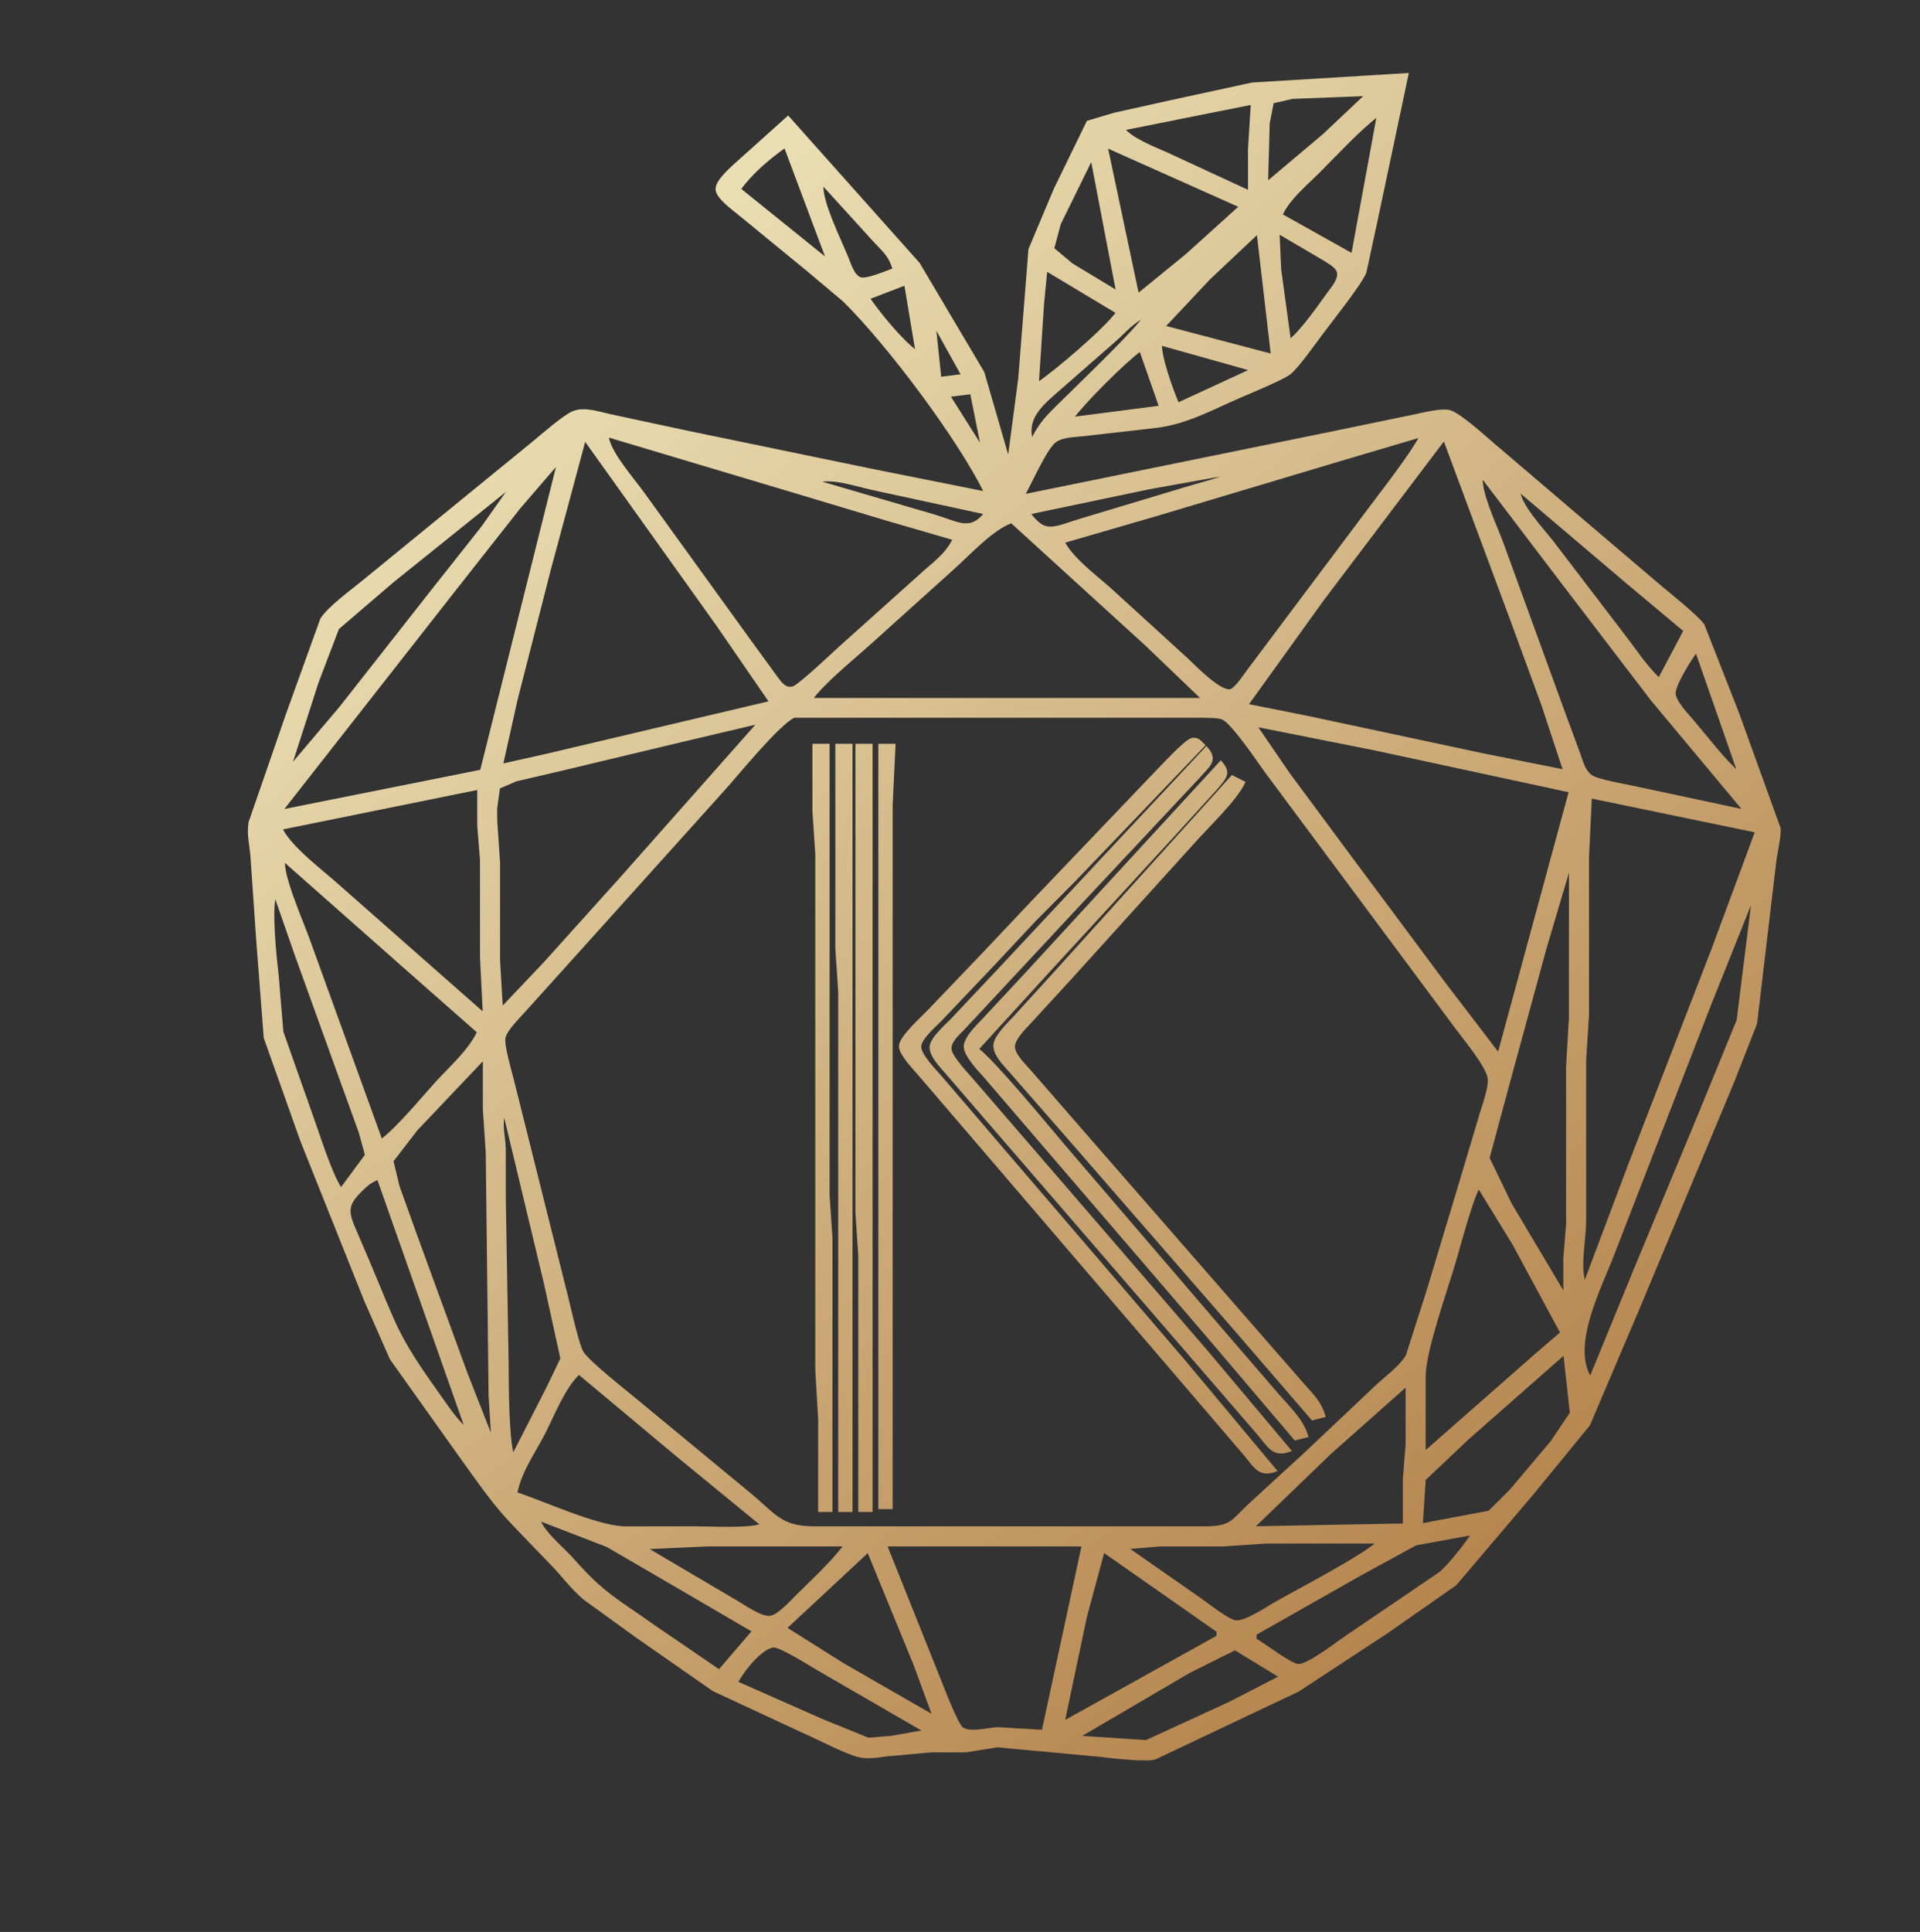 <?xml version="1.0" encoding="UTF-8" standalone="no"?>
<!DOCTYPE svg PUBLIC "-//W3C//DTD SVG 20010904//EN"
              "http://www.w3.org/TR/2001/REC-SVG-20010904/DTD/svg10.dtd">

  
<svg xmlns="http://www.w3.org/2000/svg"
     width="118.187mm" height="118.892mm"
     viewBox="0 0 670 674">
  
  <rect x="0" y="0" width="670" height="674" fill="#333333" stroke="none"/>
  
  <!-- Define the linear gradient -->
  <defs>
    <linearGradient id="gradient1" x1="0%" y1="0%" x2="75%" y2="100%">
      <stop offset="0%" style="stop-color:#f7f4cb;stop-opacity:1" />
      <stop offset="100%" style="stop-color:#b38049;stop-opacity:1" />
    </linearGradient>
  </defs>

  <!-- Set the background color -->
  <rect width="100%" height="100%" fill="none" />

  <!-- Apply the gradient to your path -->
  <path id="Selection"
        fill="url(#gradient1)" stroke="url(#gradient1)" stroke-width="1"
        d="M 352.00,161.00
           C 352.00,161.00 355.83,132.00 355.83,132.00
             355.83,132.00 359.38,87.00 359.38,87.00
             359.38,87.00 368.23,66.00 368.23,66.00
             368.23,66.00 379.63,42.59 379.63,42.59
             379.63,42.59 389.00,39.80 389.00,39.80
             389.00,39.80 408.00,35.58 408.00,35.58
             408.00,35.58 437.00,29.29 437.00,29.29
             437.00,29.29 491.00,26.00 491.00,26.00
             491.00,26.00 480.42,76.00 480.42,76.00
             480.42,76.00 476.32,95.00 476.32,95.00
             474.75,98.90 464.54,111.78 461.37,116.00
             458.85,119.36 452.72,128.12 449.83,130.30
             447.48,132.08 436.38,136.70 433.00,138.15
             423.10,142.40 413.85,147.66 403.00,148.84
             403.00,148.84 379.00,151.58 379.00,151.58
             375.56,152.04 371.09,151.84 368.21,153.85
             364.94,156.15 359.44,168.72 357.00,173.00
             357.00,173.00 464.00,151.20 464.00,151.20
             464.00,151.20 493.00,145.20 493.00,145.20
             496.25,144.55 503.02,142.73 506.00,143.62
             509.39,144.64 517.93,152.35 521.00,155.00
             521.00,155.00 550.00,179.73 550.00,179.73
             550.00,179.73 579.00,204.41 579.00,204.41
             582.43,207.29 592.10,215.01 594.30,218.09
             594.30,218.09 606.42,249.00 606.42,249.00
             606.42,249.00 620.87,289.00 620.87,289.00
             621.13,291.37 619.82,297.18 619.42,300.00
             619.42,300.00 617.28,318.00 617.28,318.00
             617.28,318.00 612.66,357.00 612.66,357.00
             612.66,357.00 604.42,378.00 604.42,378.00
             604.42,378.00 571.42,457.00 571.42,457.00
             571.42,457.00 554.39,497.00 554.39,497.00
             554.39,497.00 534.75,521.00 534.75,521.00
             534.75,521.00 507.83,552.68 507.83,552.68
             507.83,552.68 484.00,569.33 484.00,569.33
             484.00,569.33 453.00,589.69 453.00,589.69
             453.00,589.69 437.00,597.26 437.00,597.26
             437.00,597.26 403.00,613.36 403.00,613.36
             399.77,614.27 387.88,612.94 384.00,612.42
             384.00,612.42 348.00,609.09 348.00,609.09
             348.00,609.09 337.04,610.86 337.04,610.86
             337.04,610.86 325.00,610.86 325.00,610.86
             325.00,610.86 312.00,612.04 312.00,612.04
             307.99,612.22 304.01,613.45 300.00,612.61
             295.67,611.71 285.61,606.43 281.00,604.42
             281.00,604.42 249.00,589.55 249.00,589.55
             249.00,589.55 222.00,570.72 222.00,570.72
             222.00,570.72 204.00,557.70 204.00,557.70
             199.21,553.58 197.13,550.36 192.96,546.00
             174.07,526.25 176.07,529.54 160.00,507.00
             160.00,507.00 136.52,474.00 136.52,474.00
             136.52,474.00 127.70,454.00 127.70,454.00
             127.70,454.00 105.31,398.00 105.31,398.00
             105.31,398.00 92.52,362.00 92.52,362.00
             92.52,362.00 89.91,328.00 89.91,328.00
             89.91,328.00 87.91,299.00 87.91,299.00
             87.62,294.72 86.56,291.58 87.21,287.00
             87.21,287.00 100.00,250.00 100.00,250.00
             100.00,250.00 112.22,216.09 112.22,216.09
             114.68,212.05 123.05,206.02 127.00,202.75
             127.00,202.75 159.00,176.61 159.00,176.61
             159.00,176.61 186.00,154.58 186.00,154.58
             189.09,152.04 196.77,145.29 200.00,143.94
             203.93,142.29 208.96,144.14 213.00,145.00
             213.00,145.00 240.00,150.79 240.00,150.79
             240.00,150.79 305.00,164.21 305.00,164.21
             305.00,164.21 344.00,172.00 344.00,172.00
             334.64,152.80 309.69,119.72 294.54,104.80
             294.54,104.80 282.00,94.25 282.00,94.25
             282.00,94.25 258.00,74.59 258.00,74.59
             255.89,72.83 250.20,68.83 250.20,65.96
             250.20,63.36 254.21,59.76 256.00,58.04
             256.00,58.04 275.00,41.00 275.00,41.00
             275.00,41.00 320.49,92.00 320.49,92.00
             320.49,92.00 343.02,130.00 343.02,130.00
             343.02,130.00 352.00,161.00 352.00,161.00 Z
           M 477.00,33.00
           C 477.00,33.00 451.00,34.00 451.00,34.00
             451.00,34.00 444.02,35.60 444.02,35.60
             444.02,35.60 442.58,43.00 442.58,43.00
             442.58,43.00 442.00,64.00 442.00,64.00
             442.00,64.00 462.00,47.15 462.00,47.15
             462.00,47.15 477.00,33.00 477.00,33.00 Z
           M 437.00,36.00
           C 437.00,36.00 392.00,45.00 392.00,45.00
             394.63,48.53 402.80,51.74 407.00,53.58
             407.00,53.58 436.00,67.00 436.00,67.00
             436.00,67.00 436.00,52.00 436.00,52.00
             436.00,52.00 437.00,36.00 437.00,36.00 Z
           M 482.00,39.00
           C 482.00,39.00 481.00,39.00 481.00,39.00
             481.00,39.00 482.00,40.00 482.00,40.00
             482.00,40.00 482.00,39.00 482.00,39.00 Z
           M 481.00,40.00
           C 474.91,44.36 465.69,54.31 460.00,60.00
             455.37,64.63 449.83,69.02 447.00,75.00
             447.00,75.00 472.00,89.00 472.00,89.00
             472.00,89.00 481.00,40.00 481.00,40.00 Z
           M 274.00,51.00
           C 268.24,55.07 262.11,60.26 258.00,66.00
             258.00,66.00 289.00,91.00 289.00,91.00
             289.00,91.00 274.00,51.00 274.00,51.00 Z
           M 433.00,72.00
           C 433.00,72.00 386.00,51.00 386.00,51.00
             386.00,51.00 397.00,103.00 397.00,103.00
             397.00,103.00 414.00,89.15 414.00,89.15
             414.00,89.15 433.00,72.00 433.00,72.00 Z
           M 381.00,55.00
           C 381.00,55.00 369.70,78.00 369.70,78.00
             369.70,78.00 367.35,86.79 367.35,86.79
             367.35,86.79 374.00,92.34 374.00,92.34
             374.00,92.34 390.00,102.00 390.00,102.00
             390.00,102.00 381.00,55.00 381.00,55.00 Z
           M 285.00,61.00
           C 285.00,61.00 284.00,61.00 284.00,61.00
             284.00,61.00 285.00,62.00 285.00,62.00
             285.00,62.00 285.00,61.00 285.00,61.00 Z
           M 287.00,64.00
           C 285.71,69.11 293.37,84.45 295.60,90.00
             296.50,92.24 297.74,96.45 300.27,97.22
             302.63,97.93 309.41,94.90 312.00,94.00
             310.37,88.45 307.99,87.22 304.28,83.00
             304.28,83.00 287.00,64.00 287.00,64.00 Z
           M 439.00,81.00
           C 439.00,81.00 422.00,97.00 422.00,97.00
             422.00,97.00 406.00,114.00 406.00,114.00
             406.00,114.00 444.00,124.00 444.00,124.00
             444.00,124.00 439.00,81.00 439.00,81.00 Z
           M 446.00,81.00
           C 446.00,81.00 446.58,94.00 446.58,94.00
             446.58,94.00 450.00,119.00 450.00,119.00
             454.80,115.00 460.05,107.22 463.87,102.00
             465.30,100.04 467.99,96.97 466.84,94.38
             466.06,92.63 462.63,90.79 461.00,89.80
             461.00,89.80 446.00,81.00 446.00,81.00 Z
           M 290.00,91.00
           C 290.00,91.00 289.00,91.00 289.00,91.00
             289.00,91.00 290.00,92.00 290.00,92.00
             290.00,92.00 290.00,91.00 290.00,91.00 Z
           M 390.00,109.00
           C 390.00,109.00 365.00,94.00 365.00,94.00
             365.00,94.00 363.83,106.00 363.83,106.00
             363.83,106.00 362.00,134.00 362.00,134.00
             368.51,129.64 385.63,115.05 390.00,109.00 Z
           M 316.00,99.00
           C 316.00,99.00 303.00,104.00 303.00,104.00
             306.99,109.74 314.47,118.95 320.00,123.00
             320.00,123.00 316.00,99.00 316.00,99.00 Z
           M 391.00,102.00
           C 391.00,102.00 390.00,102.00 390.00,102.00
             390.00,102.00 391.00,103.00 391.00,103.00
             391.00,103.00 391.00,102.00 391.00,102.00 Z
           M 404.00,106.00
           C 404.00,106.00 403.00,106.00 403.00,106.00
             403.00,106.00 404.00,107.00 404.00,107.00
             404.00,107.00 404.00,106.00 404.00,106.00 Z
           M 403.00,107.00
           C 403.00,107.00 402.00,107.00 402.00,107.00
             402.00,107.00 403.00,108.00 403.00,108.00
             403.00,108.00 403.00,107.00 403.00,107.00 Z
           M 402.00,108.00
           C 402.00,108.00 401.00,108.00 401.00,108.00
             401.00,108.00 402.00,109.00 402.00,109.00
             402.00,109.00 402.00,108.00 402.00,108.00 Z
           M 401.00,109.00
           C 401.00,109.00 400.00,109.00 400.00,109.00
             400.00,109.00 401.00,110.00 401.00,110.00
             401.00,110.00 401.00,109.00 401.00,109.00 Z
           M 400.00,110.00
           C 394.91,112.41 393.10,115.10 389.00,118.72
             389.00,118.72 367.00,137.95 367.00,137.95
             362.05,142.41 357.96,146.79 360.00,154.00
             363.35,146.64 367.39,143.61 373.00,138.00
             379.53,131.47 395.37,116.46 400.00,110.00 Z
           M 326.00,113.00
           C 326.00,113.00 328.00,132.00 328.00,132.00
             328.00,132.00 336.00,131.00 336.00,131.00
             336.00,131.00 326.00,113.00 326.00,113.00 Z
           M 405.00,120.00
           C 404.65,124.42 409.08,136.62 411.00,141.00
             411.00,141.00 437.00,129.00 437.00,129.00
             437.00,129.00 405.00,120.00 405.00,120.00 Z
           M 398.00,122.00
           C 392.45,125.97 377.97,140.45 374.00,146.00
             374.00,146.00 405.00,142.00 405.00,142.00
             405.00,142.00 398.00,122.00 398.00,122.00 Z
           M 339.00,137.00
           C 339.00,137.00 331.00,138.00 331.00,138.00
             331.00,138.00 343.00,157.00 343.00,157.00
             343.00,157.00 339.00,137.00 339.00,137.00 Z
           M 212.00,152.00
           C 211.75,156.89 221.15,167.60 224.29,172.00
             224.29,172.00 260.42,222.00 260.42,222.00
             260.42,222.00 270.58,235.98 270.58,235.98
             272.22,238.14 273.89,240.97 277.04,239.83
             279.13,239.07 290.55,228.34 293.00,226.08
             293.00,226.08 321.00,200.98 321.00,200.98
             325.60,196.69 330.28,193.74 333.00,188.00
             333.00,188.00 309.00,181.02 309.00,181.02
             309.00,181.02 278.00,171.72 278.00,171.72
             278.00,171.72 212.00,152.00 212.00,152.00 Z
           M 496.00,152.00
           C 496.00,152.00 468.00,160.28 468.00,160.28
             468.00,160.28 404.00,179.42 404.00,179.42
             404.00,179.42 371.00,189.00 371.00,189.00
             373.74,194.66 382.11,200.98 387.00,205.28
             387.00,205.28 414.00,229.91 414.00,229.91
             416.75,232.46 426.15,242.29 429.68,240.83
             431.47,240.09 434.38,235.67 435.63,234.00
             435.63,234.00 448.37,217.00 448.37,217.00
             448.37,217.00 478.37,177.00 478.37,177.00
             483.07,170.73 492.71,158.39 496.00,152.00 Z
           M 204.00,153.00
           C 204.00,153.00 191.63,199.00 191.63,199.00
             191.63,199.00 180.13,244.00 180.13,244.00
             180.13,244.00 175.00,267.00 175.00,267.00
             175.00,267.00 191.00,263.42 191.00,263.42
             191.00,263.42 269.00,245.00 269.00,245.00
             269.00,245.00 250.42,218.00 250.42,218.00
             250.42,218.00 204.00,153.00 204.00,153.00 Z
           M 504.00,153.00
           C 504.00,153.00 461.63,209.00 461.63,209.00
             461.63,209.00 435.00,246.00 435.00,246.00
             435.00,246.00 457.00,250.40 457.00,250.40
             457.00,250.40 517.00,263.21 517.00,263.21
             517.00,263.21 546.00,269.00 546.00,269.00
             546.00,269.00 538.42,246.00 538.42,246.00
             538.42,246.00 527.42,216.00 527.42,216.00
             527.42,216.00 504.00,153.00 504.00,153.00 Z
           M 344.00,157.00
           C 344.00,157.00 343.00,157.00 343.00,157.00
             343.00,157.00 344.00,158.00 344.00,158.00
             344.00,158.00 344.00,157.00 344.00,157.00 Z
           M 195.00,161.00
           C 195.00,161.00 181.20,177.00 181.20,177.00
             181.20,177.00 157.58,207.00 157.58,207.00
             157.58,207.00 98.00,283.00 98.00,283.00
             98.00,283.00 168.00,269.00 168.00,269.00
             168.00,269.00 195.00,161.00 195.00,161.00 Z
           M 440.00,162.00
           C 440.00,162.00 439.00,162.00 439.00,162.00
             439.00,162.00 440.00,163.00 440.00,163.00
             440.00,163.00 440.00,162.00 440.00,162.00 Z
           M 436.00,163.00
           C 436.00,163.00 435.00,163.00 435.00,163.00
             435.00,163.00 436.00,164.00 436.00,164.00
             436.00,164.00 436.00,163.00 436.00,163.00 Z
           M 276.00,164.00
           C 276.00,164.00 275.00,164.00 275.00,164.00
             275.00,164.00 276.00,165.00 276.00,165.00
             276.00,165.00 276.00,164.00 276.00,164.00 Z
           M 430.00,165.00
           C 430.00,165.00 401.00,170.20 401.00,170.20
             401.00,170.20 359.00,179.00 359.00,179.00
             365.05,187.14 367.60,184.14 379.00,180.86
             379.00,180.86 414.00,170.34 414.00,170.34
             419.05,168.76 425.40,167.41 430.00,165.00 Z
           M 516.00,165.00
           C 516.00,165.00 515.00,165.00 515.00,165.00
             515.00,165.00 516.00,166.00 516.00,166.00
             516.00,166.00 516.00,165.00 516.00,165.00 Z
           M 517.00,166.00
           C 516.03,171.39 522.28,184.33 524.31,190.00
             524.31,190.00 545.05,247.00 545.05,247.00
             545.05,247.00 550.95,263.00 550.95,263.00
             551.97,265.79 552.68,269.09 555.27,270.86
             557.67,272.50 567.54,274.09 571.00,274.88
             571.00,274.88 609.00,283.00 609.00,283.00
             609.00,283.00 576.46,244.00 576.46,244.00
             576.46,244.00 545.12,203.00 545.12,203.00
             545.12,203.00 517.00,166.00 517.00,166.00 Z
           M 344.00,179.00
           C 344.00,179.00 304.00,170.35 304.00,170.35
             298.83,169.18 289.91,166.20 285.00,168.00
             285.00,168.00 326.00,179.98 326.00,179.98
             334.75,182.67 338.67,185.78 344.00,179.00 Z
           M 180.00,168.00
           C 180.00,168.00 179.00,168.00 179.00,168.00
             179.00,168.00 180.00,169.00 180.00,169.00
             180.00,169.00 180.00,168.00 180.00,168.00 Z
           M 527.00,168.00
           C 527.00,168.00 526.00,168.00 526.00,168.00
             526.00,168.00 527.00,169.00 527.00,169.00
             527.00,169.00 527.00,168.00 527.00,168.00 Z
           M 179.00,169.00
           C 179.00,169.00 137.00,202.75 137.00,202.75
             137.00,202.75 117.84,219.17 117.84,219.17
             117.84,219.17 110.67,238.00 110.67,238.00
             110.67,238.00 101.00,268.00 101.00,268.00
             101.00,268.00 118.79,247.00 118.79,247.00
             118.79,247.00 151.00,206.00 151.00,206.00
             151.00,206.00 168.40,184.00 168.40,184.00
             168.40,184.00 179.00,169.00 179.00,169.00 Z
           M 528.00,169.00
           C 528.00,169.00 527.00,169.00 527.00,169.00
             527.00,169.00 528.00,170.00 528.00,170.00
             528.00,170.00 528.00,169.00 528.00,169.00 Z
           M 529.00,170.00
           C 529.00,170.00 528.00,170.00 528.00,170.00
             528.00,170.00 529.00,171.00 529.00,171.00
             529.00,171.00 529.00,170.00 529.00,170.00 Z
           M 530.00,171.00
           C 529.91,175.93 538.39,184.91 541.58,189.00
             541.58,189.00 566.79,222.00 566.79,222.00
             570.63,226.90 574.44,232.92 579.00,237.00
             579.00,237.00 588.00,220.00 588.00,220.00
             588.00,220.00 567.00,202.42 567.00,202.42
             567.00,202.42 530.00,171.00 530.00,171.00 Z
           M 345.00,172.00
           C 345.00,172.00 344.00,172.00 344.00,172.00
             344.00,172.00 345.00,173.00 345.00,173.00
             345.00,173.00 345.00,172.00 345.00,172.00 Z
           M 353.00,182.00
           C 346.18,184.32 337.67,193.73 332.00,198.72
             332.00,198.72 303.00,224.83 303.00,224.83
             297.12,230.13 287.35,237.95 283.00,244.00
             283.00,244.00 420.00,244.00 420.00,244.00
             420.00,244.00 400.00,224.83 400.00,224.83
             400.00,224.83 353.00,182.00 353.00,182.00 Z
           M 592.00,227.00
           C 589.97,229.55 584.02,239.03 584.23,242.00
             584.43,244.86 588.28,248.84 590.13,251.00
             594.73,256.36 602.01,265.89 607.00,270.00
             607.00,270.00 592.00,227.00 592.00,227.00 Z
           M 277.04,249.90
           C 271.43,252.64 257.93,269.33 252.83,275.00
             252.83,275.00 199.72,334.00 199.72,334.00
             199.72,334.00 182.58,353.00 182.58,353.00
             180.56,355.33 176.55,359.11 175.90,362.00
             175.32,364.56 178.11,373.94 178.87,377.00
             178.87,377.00 187.63,412.00 187.63,412.00
             187.63,412.00 197.63,452.00 197.63,452.00
             198.60,455.88 201.55,469.20 203.14,471.83
             205.17,475.21 218.16,485.39 222.00,488.59
             222.00,488.59 261.00,520.80 261.00,520.80
             270.04,528.11 272.06,532.98 284.00,533.00
             284.00,533.00 313.00,533.00 313.00,533.00
             313.00,533.00 372.00,533.00 372.00,533.00
             372.00,533.00 420.00,533.00 420.00,533.00
             430.32,532.98 429.56,530.90 437.00,524.17
             437.00,524.17 456.00,506.72 456.00,506.72
             456.00,506.72 480.00,484.04 480.00,484.04
             483.45,480.74 488.75,476.98 491.07,473.00
             491.07,473.00 498.42,450.00 498.42,450.00
             498.42,450.00 509.86,412.00 509.86,412.00
             509.86,412.00 517.02,388.00 517.02,388.00
             517.99,384.87 520.09,379.15 519.61,376.00
             518.99,371.89 511.38,362.67 508.63,359.00
             508.63,359.00 481.87,323.00 481.87,323.00
             481.87,323.00 441.71,269.00 441.71,269.00
             439.07,265.31 430.13,252.03 426.70,250.57
             425.04,249.86 421.85,250.00 420.00,249.90
             420.00,249.90 322.00,249.90 322.00,249.90
             322.00,249.90 277.04,249.90 277.04,249.90 Z
           M 265.00,252.00
           C 265.00,252.00 239.00,258.12 239.00,258.12
             239.00,258.12 195.00,268.63 195.00,268.63
             195.00,268.63 180.00,272.13 180.00,272.13
             180.00,272.13 173.99,274.72 173.99,274.72
             173.99,274.72 173.00,282.00 173.00,282.00
             173.00,282.00 173.00,286.00 173.00,286.00
             173.00,286.00 174.00,301.00 174.00,301.00
             174.00,301.00 174.00,335.00 174.00,335.00
             174.00,335.00 175.00,352.00 175.00,352.00
             175.00,352.00 190.17,336.00 190.17,336.00
             190.17,336.00 217.17,306.00 217.17,306.00
             217.17,306.00 265.00,252.00 265.00,252.00 Z
           M 438.00,252.00
           C 438.00,252.00 437.00,252.00 437.00,252.00
             437.00,252.00 438.00,253.00 438.00,253.00
             438.00,253.00 438.00,252.00 438.00,252.00 Z
           M 548.00,276.00
           C 548.00,276.00 480.00,261.35 480.00,261.35
             480.00,261.35 438.00,253.00 438.00,253.00
             438.00,253.00 449.63,270.00 449.63,270.00
             449.63,270.00 471.13,299.00 471.13,299.00
             471.13,299.00 504.63,344.00 504.63,344.00
             504.63,344.00 523.00,368.00 523.00,368.00
             523.00,368.00 548.00,276.00 548.00,276.00 Z
           M 445.00,513.00
           C 439.29,515.10 437.72,511.16 434.13,507.00
             434.13,507.00 413.58,483.00 413.58,483.00
             413.58,483.00 339.87,397.00 339.87,397.00
             339.87,397.00 321.00,375.00 321.00,375.00
             319.19,372.90 314.16,367.71 314.19,365.00
             314.23,361.71 322.41,354.67 324.83,352.00
             324.83,352.00 343.96,332.00 343.96,332.00
             343.96,332.00 360.00,315.00 360.00,315.00
             360.00,315.00 403.00,270.00 403.00,270.00
             405.13,267.87 413.85,258.24 416.12,257.91
             418.04,257.63 418.84,258.89 420.00,260.00
             420.00,260.00 374.96,307.00 374.96,307.00
             374.96,307.00 361.04,321.00 361.04,321.00
             361.04,321.00 347.00,336.00 347.00,336.00
             347.00,336.00 328.00,356.00 328.00,356.00
             326.03,357.98 321.15,362.20 320.96,365.00
             320.75,367.99 326.44,373.67 328.42,376.00
             328.42,376.00 352.42,404.00 352.42,404.00
             352.42,404.00 413.27,475.00 413.27,475.00
             413.27,475.00 445.00,513.00 445.00,513.00 Z
           M 284.00,260.00
           C 284.00,260.00 289.00,260.00 289.00,260.00
             289.00,260.00 289.00,417.00 289.00,417.00
             289.00,417.00 290.00,432.00 290.00,432.00
             290.00,432.00 290.00,527.00 290.00,527.00
             290.00,527.00 286.00,527.00 286.00,527.00
             286.00,527.00 286.00,495.00 286.00,495.00
             286.00,495.00 285.00,478.00 285.00,478.00
             285.00,478.00 285.00,298.00 285.00,298.00
             285.00,298.00 284.00,283.00 284.00,283.00
             284.00,283.00 284.00,260.00 284.00,260.00 Z
           M 292.00,260.00
           C 292.00,260.00 297.00,260.00 297.00,260.00
             297.00,260.00 297.00,527.00 297.00,527.00
             297.00,527.00 293.00,527.00 293.00,527.00
             293.00,527.00 293.00,346.00 293.00,346.00
             293.00,346.00 292.00,331.00 292.00,331.00
             292.00,331.00 292.00,260.00 292.00,260.00 Z
           M 299.00,260.00
           C 299.00,260.00 304.00,260.00 304.00,260.00
             304.00,260.00 304.00,527.00 304.00,527.00
             304.00,527.00 300.00,527.00 300.00,527.00
             300.00,527.00 300.00,438.00 300.00,438.00
             300.00,438.00 299.00,423.00 299.00,423.00
             299.00,423.00 299.00,260.00 299.00,260.00 Z
           M 307.00,260.00
           C 307.00,260.00 312.00,260.00 312.00,260.00
             312.00,260.00 311.00,281.00 311.00,281.00
             311.00,281.00 311.00,526.00 311.00,526.00
             311.00,526.00 307.00,526.00 307.00,526.00
             307.00,526.00 307.00,260.00 307.00,260.00 Z
           M 421.00,261.00
           C 424.79,265.34 421.50,267.26 418.28,271.00
             418.28,271.00 403.28,287.00 403.28,287.00
             403.28,287.00 376.09,316.00 376.09,316.00
             376.09,316.00 350.00,344.00 350.00,344.00
             350.00,344.00 336.01,359.00 336.01,359.00
             334.28,360.77 331.36,363.30 331.53,366.00
             331.71,368.74 337.49,374.73 339.42,377.00
             339.42,377.00 362.73,404.00 362.73,404.00
             362.73,404.00 421.42,472.00 421.42,472.00
             421.42,472.00 450.00,506.00 450.00,506.00
             444.19,508.13 442.63,504.19 439.00,500.00
             439.00,500.00 420.00,478.00 420.00,478.00
             420.00,478.00 347.42,394.00 347.42,394.00
             347.42,394.00 330.15,374.00 330.15,374.00
             328.33,371.91 324.52,367.96 324.91,365.00
             325.27,362.18 329.99,358.03 332.00,356.00
             332.00,356.00 349.91,337.00 349.91,337.00
             349.91,337.00 392.91,291.00 392.91,291.00
             392.91,291.00 421.00,261.00 421.00,261.00 Z
           M 426.00,266.00
           C 429.39,269.87 427.35,271.40 424.40,275.00
             424.40,275.00 408.91,292.00 408.91,292.00
             408.91,292.00 363.83,341.00 363.83,341.00
             363.83,341.00 341.00,366.00 341.00,366.00
             346.98,370.49 365.37,392.89 371.42,400.00
             371.42,400.00 425.42,463.00 425.42,463.00
             425.42,463.00 446.13,487.00 446.13,487.00
             449.85,491.32 454.37,495.44 456.00,501.00
             456.00,501.00 452.00,502.00 452.00,502.00
             452.00,502.00 422.27,467.00 422.27,467.00
             422.27,467.00 365.58,401.00 365.58,401.00
             365.58,401.00 344.13,376.00 344.13,376.00
             342.02,373.55 336.66,368.20 336.82,365.00
             336.98,361.96 340.99,358.10 343.01,356.00
             343.01,356.00 358.83,339.00 358.83,339.00
             358.83,339.00 403.91,290.00 403.91,290.00
             403.91,290.00 426.00,266.00 426.00,266.00 Z
           M 547.00,269.00
           C 547.00,269.00 546.00,269.00 546.00,269.00
             546.00,269.00 547.00,270.00 547.00,270.00
             547.00,270.00 547.00,269.00 547.00,269.00 Z
           M 100.00,270.00
           C 100.00,270.00 99.00,270.00 99.00,270.00
             99.00,270.00 100.00,271.00 100.00,271.00
             100.00,271.00 100.00,270.00 100.00,270.00 Z
           M 608.00,270.00
           C 608.00,270.00 607.00,270.00 607.00,270.00
             607.00,270.00 608.00,271.00 608.00,271.00
             608.00,271.00 608.00,270.00 608.00,270.00 Z
           M 430.00,271.00
           C 430.00,271.00 434.00,273.00 434.00,273.00
             431.12,279.09 421.13,288.50 416.28,294.00
             416.28,294.00 373.72,341.00 373.72,341.00
             373.72,341.00 359.03,357.00 359.03,357.00
             357.29,358.86 353.81,362.34 353.67,365.00
             353.52,367.95 357.70,371.82 359.58,374.00
             359.58,374.00 379.58,397.00 379.58,397.00
             379.58,397.00 437.15,463.00 437.15,463.00
             437.15,463.00 453.73,482.00 453.73,482.00
             457.26,486.12 460.45,488.73 462.00,494.00
             462.00,494.00 458.00,495.00 458.00,495.00
             458.00,495.00 431.28,464.00 431.28,464.00
             431.28,464.00 373.85,398.00 373.85,398.00
             373.85,398.00 352.87,374.00 352.87,374.00
             350.75,371.53 346.50,367.55 347.23,364.00
             347.80,361.26 352.06,357.04 354.00,355.00
             354.00,355.00 368.58,339.00 368.58,339.00
             368.58,339.00 430.00,271.00 430.00,271.00 Z
           M 167.04,275.00
           C 167.04,275.00 98.00,289.00 98.00,289.00
             101.21,295.79 112.12,303.74 118.00,309.07
             118.00,309.07 169.00,354.00 169.00,354.00
             169.00,354.00 168.00,334.00 168.00,334.00
             168.00,334.00 168.00,300.00 168.00,300.00
             168.00,300.00 167.04,288.00 167.04,288.00
             167.04,288.00 167.04,275.00 167.04,275.00 Z
           M 613.00,290.00
           C 613.00,290.00 555.00,278.00 555.00,278.00
             555.00,278.00 554.00,299.00 554.00,299.00
             554.00,299.00 554.00,354.00 554.00,354.00
             554.00,354.00 553.00,370.00 553.00,370.00
             553.00,370.00 553.00,400.00 553.00,400.00
             553.00,400.00 553.00,426.00 553.00,426.00
             552.99,432.56 550.75,442.32 553.00,448.00
             553.00,448.00 568.80,406.00 568.80,406.00
             568.80,406.00 597.81,331.00 597.81,331.00
             597.81,331.00 613.00,290.00 613.00,290.00 Z
           M 98.00,299.00
           C 98.00,299.00 97.00,299.00 97.00,299.00
             97.00,299.00 98.00,300.00 98.00,300.00
             98.00,300.00 98.00,299.00 98.00,299.00 Z
           M 99.00,300.00
           C 98.06,305.18 105.58,322.08 107.66,328.00
             107.66,328.00 133.00,398.00 133.00,398.00
             138.55,393.99 147.19,383.51 152.17,378.00
             157.18,372.46 163.81,366.79 167.00,360.00
             167.00,360.00 149.00,344.17 149.00,344.17
             149.00,344.17 99.00,300.00 99.00,300.00 Z
           M 548.00,301.00
           C 548.00,301.00 539.12,331.00 539.12,331.00
             539.12,331.00 527.12,375.00 527.12,375.00
             527.12,375.00 519.30,404.00 519.30,404.00
             519.30,404.00 527.00,420.00 527.00,420.00
             527.00,420.00 546.04,452.00 546.04,452.00
             546.04,452.00 546.04,439.00 546.04,439.00
             546.04,439.00 547.00,427.00 547.00,427.00
             547.00,427.00 547.00,372.00 547.00,372.00
             547.00,372.00 548.00,355.00 548.00,355.00
             548.00,355.00 548.00,301.00 548.00,301.00 Z
           M 96.00,312.00
           C 94.17,316.62 96.04,334.26 96.72,340.00
             96.72,340.00 98.38,360.00 98.38,360.00
             98.38,360.00 109.31,391.00 109.31,391.00
             111.46,397.02 115.66,410.38 119.00,415.00
             119.00,415.00 127.88,403.00 127.88,403.00
             127.88,403.00 125.69,395.00 125.69,395.00
             125.69,395.00 118.81,376.00 118.81,376.00
             118.81,376.00 103.31,333.00 103.31,333.00
             103.31,333.00 96.00,312.00 96.00,312.00 Z
           M 612.00,312.00
           C 612.00,312.00 596.40,351.00 596.40,351.00
             596.40,351.00 563.05,437.00 563.05,437.00
             558.72,448.58 547.48,469.38 555.00,481.00
             555.00,481.00 570.58,443.00 570.58,443.00
             570.58,443.00 593.01,389.00 593.01,389.00
             593.01,389.00 606.51,356.00 606.51,356.00
             606.51,356.00 612.00,312.00 612.00,312.00 Z
           M 169.00,369.00
           C 169.00,369.00 145.28,394.00 145.28,394.00
             145.28,394.00 136.78,405.00 136.78,405.00
             136.78,405.00 138.95,414.00 138.95,414.00
             138.95,414.00 145.05,431.00 145.05,431.00
             145.05,431.00 162.58,479.00 162.58,479.00
             162.58,479.00 172.00,503.00 172.00,503.00
             172.00,503.00 171.00,487.00 171.00,487.00
             171.00,487.00 170.00,402.00 170.00,402.00
             170.00,402.00 169.00,387.00 169.00,387.00
             169.00,387.00 169.00,369.00 169.00,369.00 Z
           M 176.00,388.00
           C 174.42,392.10 175.95,396.62 176.00,401.00
             176.00,401.00 176.00,418.00 176.00,418.00
             176.00,418.00 177.00,476.00 177.00,476.00
             177.00,482.26 177.08,503.15 179.00,508.00
             179.00,508.00 191.26,484.00 191.26,484.00
             191.26,484.00 196.06,474.00 196.06,474.00
             196.06,474.00 190.37,448.00 190.37,448.00
             190.37,448.00 176.00,388.00 176.00,388.00 Z
           M 132.00,411.00
           C 129.77,412.06 128.97,412.39 127.09,414.14
             120.47,420.29 120.83,422.47 124.14,430.00
             124.14,430.00 128.42,440.00 128.42,440.00
             138.08,462.65 137.81,465.34 152.58,486.00
             155.82,490.53 158.84,495.27 163.00,499.00
             163.00,499.00 132.00,411.00 132.00,411.00 Z
           M 516.00,414.00
           C 513.49,418.23 509.24,434.32 507.58,440.00
             504.70,449.82 497.11,470.97 497.00,480.00
             497.00,480.00 497.00,507.00 497.00,507.00
             497.00,507.00 536.00,472.72 536.00,472.72
             536.00,472.72 545.00,465.00 545.00,465.00
             545.00,465.00 528.28,434.00 528.28,434.00
             528.28,434.00 516.00,414.00 516.00,414.00 Z
           M 546.00,472.00
           C 546.00,472.00 512.00,501.92 512.00,501.92
             512.00,501.92 497.02,516.09 497.02,516.09
             497.02,516.09 496.00,532.00 496.00,532.00
             496.00,532.00 519.71,527.52 519.71,527.52
             519.71,527.52 527.27,520.00 527.27,520.00
             527.27,520.00 541.59,503.00 541.59,503.00
             541.59,503.00 548.32,493.00 548.32,493.00
             548.32,493.00 546.00,472.00 546.00,472.00 Z
           M 202.00,479.00
           C 196.65,484.01 193.16,493.37 189.74,500.00
             186.22,506.82 181.44,513.35 180.00,521.00
             189.95,524.32 208.60,532.88 218.00,533.00
             218.00,533.00 243.00,533.00 243.00,533.00
             248.53,533.00 261.45,533.80 266.00,532.00
             266.00,532.00 237.00,508.25 237.00,508.25
             237.00,508.25 202.00,479.00 202.00,479.00 Z
           M 491.00,483.00
           C 491.00,483.00 464.00,506.96 464.00,506.96
             464.00,506.96 437.00,533.00 437.00,533.00
             437.00,533.00 490.04,532.00 490.04,532.00
             490.04,532.00 490.04,516.00 490.04,516.00
             490.04,516.00 491.00,504.00 491.00,504.00
             491.00,504.00 491.00,483.00 491.00,483.00 Z
           M 188.00,530.00
           C 189.19,534.51 196.40,540.24 199.72,544.00
             210.62,556.37 215.08,558.09 228.00,567.29
             228.00,567.29 251.00,583.00 251.00,583.00
             251.00,583.00 263.00,569.00 263.00,569.00
             263.00,569.00 227.00,547.99 227.00,547.99
             227.00,547.99 212.00,539.27 212.00,539.27
             212.00,539.27 188.00,530.00 188.00,530.00 Z
           M 514.00,535.00
           C 514.00,535.00 494.00,538.66 494.00,538.66
             494.00,538.66 474.00,549.58 474.00,549.58
             474.00,549.58 438.00,570.00 438.00,570.00
             438.00,570.00 438.00,572.00 438.00,572.00
             441.32,573.91 450.22,580.83 453.00,581.03
             456.40,581.27 466.65,573.23 470.00,571.00
             470.00,571.00 502.83,548.68 502.83,548.68
             506.38,545.41 511.39,539.12 514.00,535.00 Z
           M 481.00,538.00
           C 481.00,538.00 442.00,538.00 442.00,538.00
             442.00,538.00 427.00,539.00 427.00,539.00
             427.00,539.00 405.00,539.00 405.00,539.00
             405.00,539.00 393.00,540.00 393.00,540.00
             393.00,540.00 419.00,558.14 419.00,558.14
             421.50,559.92 428.39,565.32 431.00,565.76
             434.40,566.33 441.86,561.22 445.00,559.42
             452.59,555.07 476.11,542.90 481.00,538.00 Z
           M 295.00,539.00
           C 295.00,539.00 247.00,539.00 247.00,539.00
             247.00,539.00 225.00,540.00 225.00,540.00
             225.00,540.00 257.00,558.85 257.00,558.85
             259.85,560.49 265.82,564.82 269.00,564.18
             271.89,563.60 275.89,559.10 278.00,557.00
             283.28,551.73 290.81,544.85 295.00,539.00 Z
           M 378.00,539.00
           C 378.00,539.00 309.00,539.00 309.00,539.00
             309.00,539.00 327.80,586.00 327.80,586.00
             329.00,588.98 333.76,601.58 335.70,603.05
             338.36,604.98 344.79,603.27 348.00,603.05
             348.00,603.05 364.00,604.00 364.00,604.00
             364.00,604.00 378.00,539.00 378.00,539.00 Z
           M 303.00,541.00
           C 303.00,541.00 274.00,568.00 274.00,568.00
             274.00,568.00 294.00,580.60 294.00,580.60
             294.00,580.60 326.00,599.00 326.00,599.00
             326.00,599.00 319.40,581.00 319.40,581.00
             319.40,581.00 303.00,541.00 303.00,541.00 Z
           M 385.00,541.00
           C 385.00,541.00 378.79,564.00 378.79,564.00
             378.79,564.00 371.00,601.00 371.00,601.00
             371.00,601.00 425.00,571.00 425.00,571.00
             425.00,571.00 425.00,569.00 425.00,569.00
             425.00,569.00 385.00,541.00 385.00,541.00 Z
           M 323.00,604.00
           C 323.00,604.00 285.00,582.01 285.00,582.01
             282.31,580.43 272.45,574.19 270.00,574.29
             265.63,574.48 258.76,583.27 257.00,587.00
             257.00,587.00 287.00,600.26 287.00,600.26
             287.00,600.26 303.00,606.75 303.00,606.75
             303.00,606.75 311.00,606.09 311.00,606.09
             311.00,606.09 323.00,604.00 323.00,604.00 Z
           M 447.00,585.00
           C 447.00,585.00 431.00,575.19 431.00,575.19
             431.00,575.19 415.00,583.15 415.00,583.15
             415.00,583.15 376.00,606.00 376.00,606.00
             376.00,606.00 400.00,607.57 400.00,607.57
             400.00,607.57 429.00,594.25 429.00,594.25
             429.00,594.25 447.00,585.00 447.00,585.00 Z" />
</svg>
